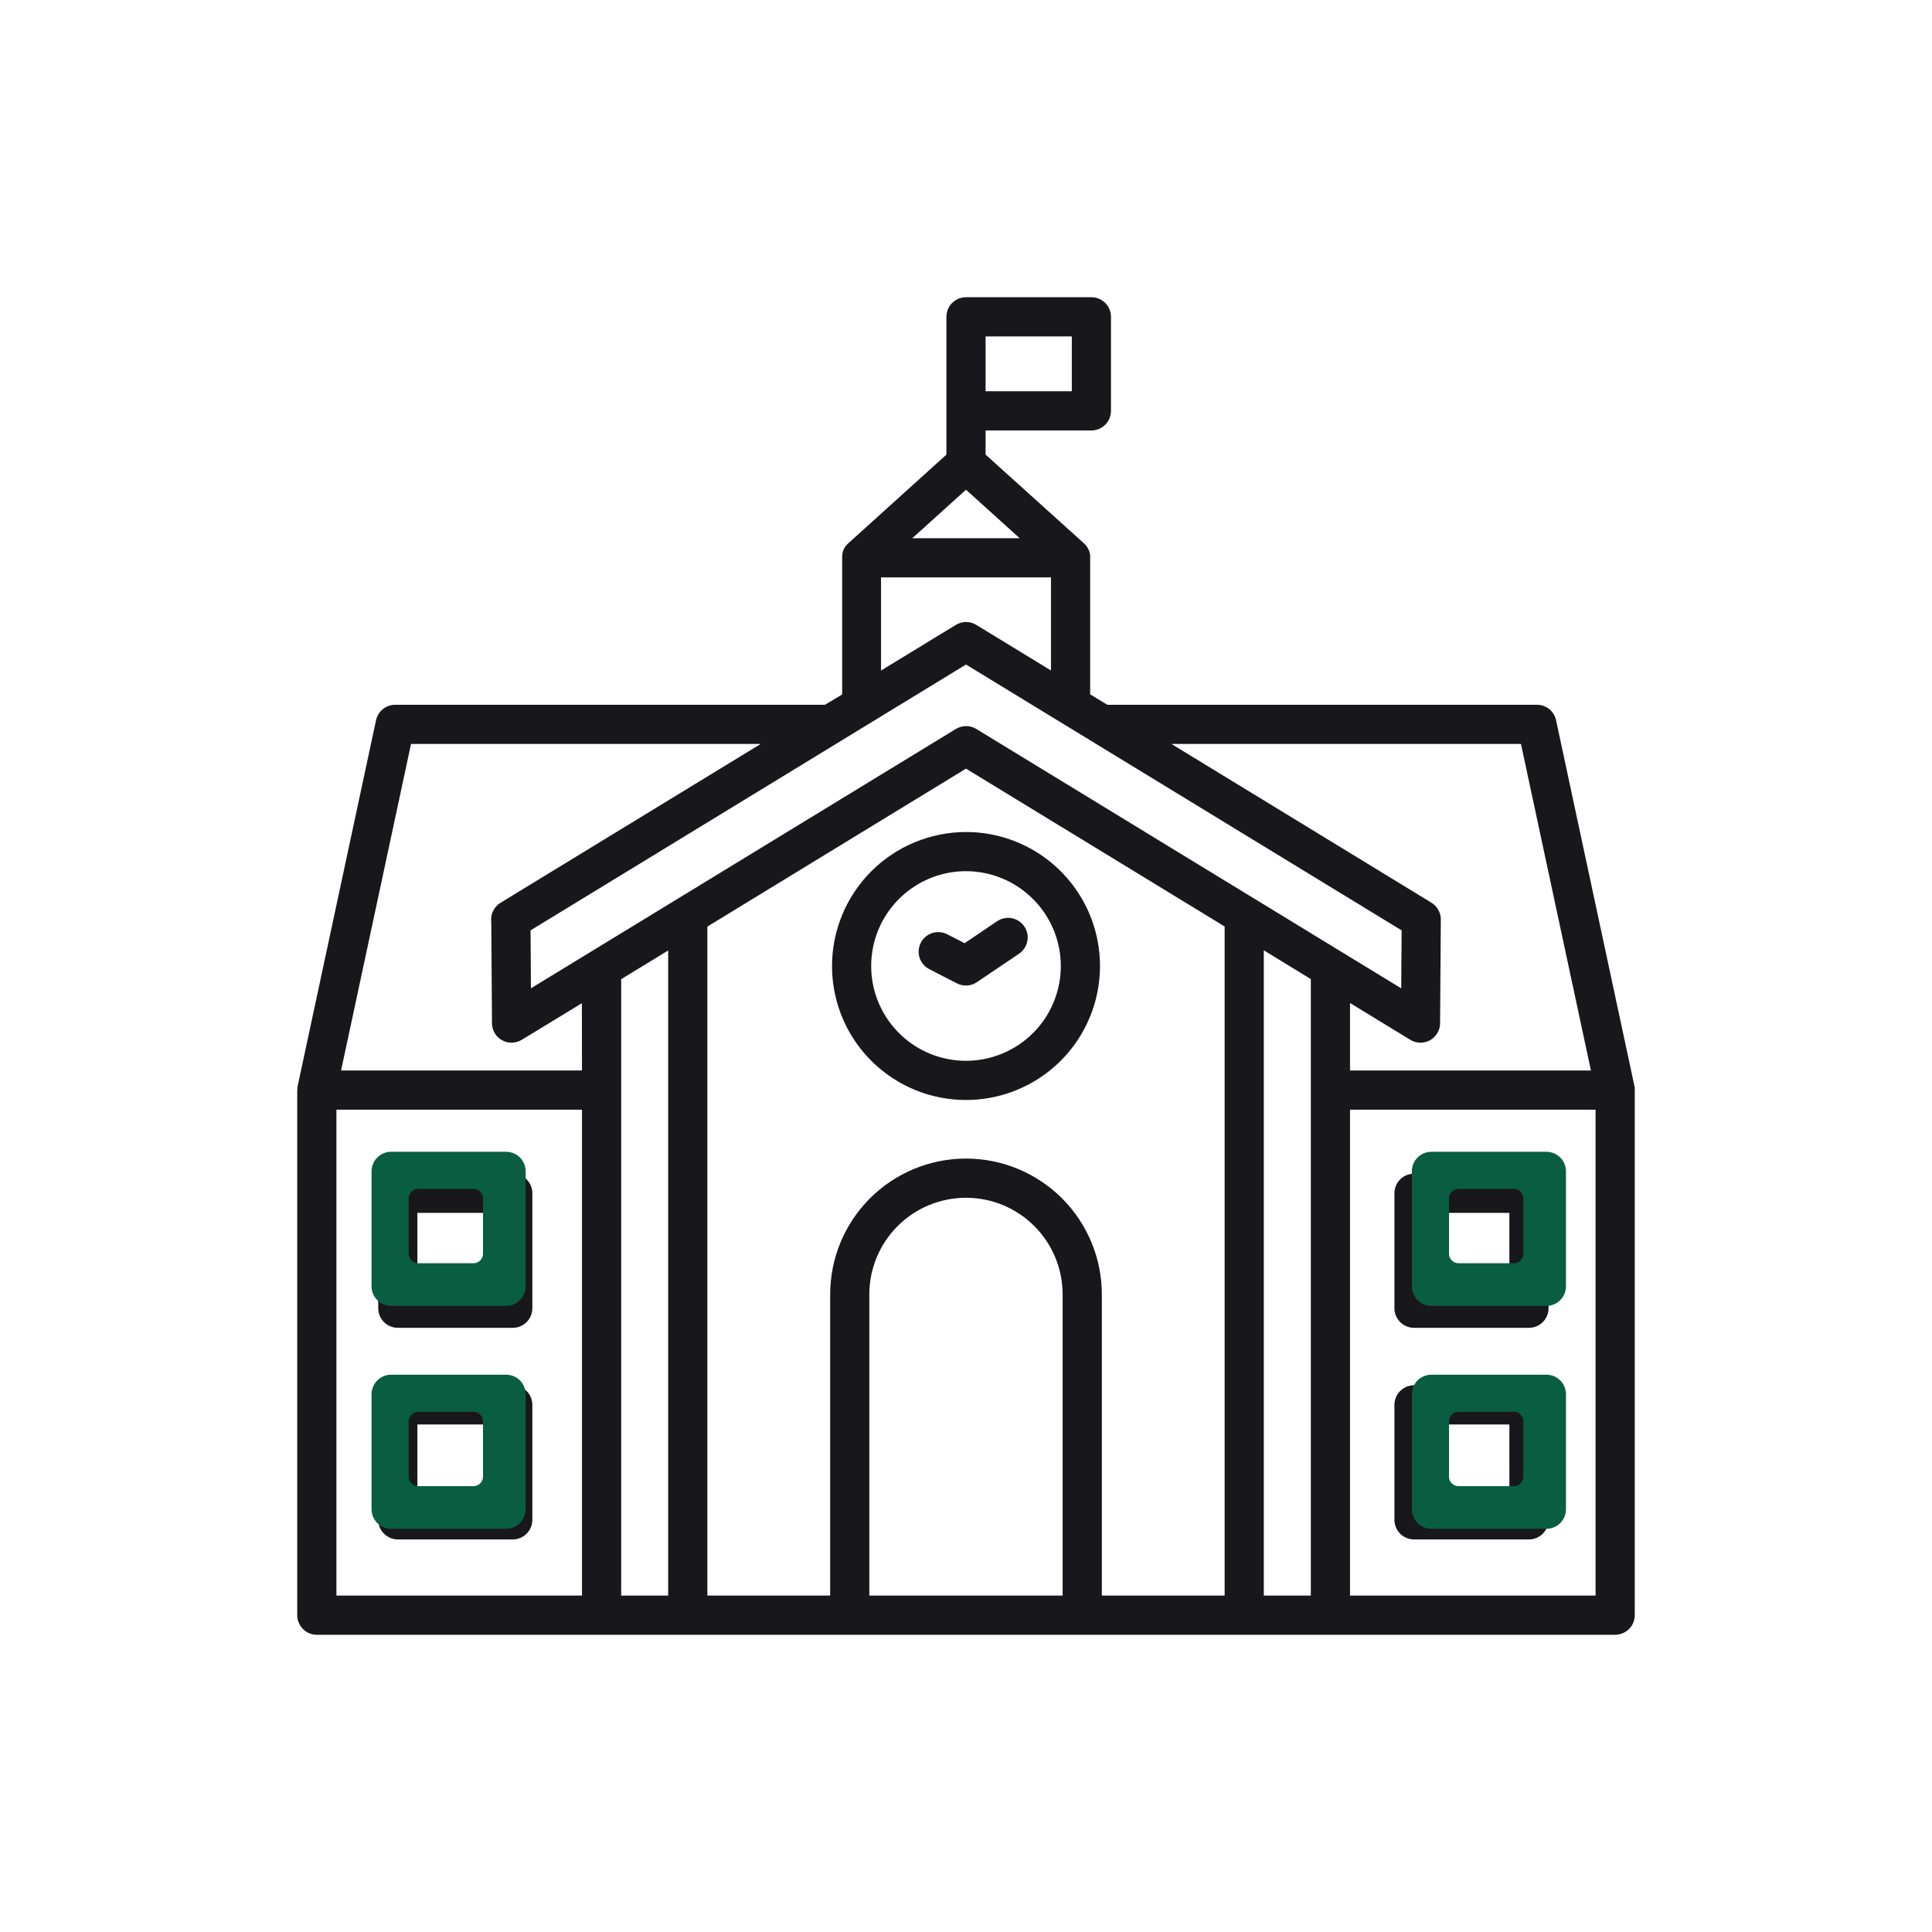 <svg width="52" height="52" viewBox="0 0 52 52" fill="none" xmlns="http://www.w3.org/2000/svg">
<path d="M22.394 26C22.394 26.713 22.605 27.41 23.001 28.004C23.398 28.597 23.961 29.059 24.62 29.332C25.279 29.605 26.004 29.676 26.703 29.537C27.403 29.398 28.046 29.054 28.55 28.55C29.054 28.046 29.398 27.403 29.537 26.704C29.676 26.004 29.605 25.279 29.332 24.62C29.059 23.961 28.596 23.398 28.003 23.001C27.41 22.605 26.713 22.394 26 22.394C25.044 22.395 24.127 22.775 23.451 23.451C22.775 24.127 22.395 25.044 22.394 26ZM28.552 26C28.552 26.505 28.402 26.998 28.122 27.418C27.841 27.837 27.443 28.164 26.976 28.357C26.51 28.55 25.997 28.601 25.502 28.503C25.007 28.404 24.552 28.161 24.196 27.804C23.839 27.447 23.596 26.993 23.497 26.498C23.399 26.003 23.449 25.49 23.642 25.023C23.836 24.557 24.163 24.159 24.582 23.878C25.002 23.598 25.495 23.448 26 23.448C26.676 23.449 27.325 23.718 27.803 24.197C28.282 24.675 28.551 25.323 28.552 26ZM10.707 41.434H13.801C13.941 41.434 14.075 41.378 14.174 41.279C14.273 41.18 14.328 41.046 14.328 40.906V37.812C14.328 37.673 14.273 37.538 14.174 37.44C14.075 37.341 13.941 37.285 13.801 37.285H10.707C10.567 37.285 10.433 37.341 10.334 37.44C10.235 37.538 10.18 37.673 10.18 37.812V40.906C10.18 41.046 10.235 41.18 10.334 41.279C10.433 41.378 10.567 41.434 10.707 41.434ZM11.234 38.34H13.273V40.379H11.234V38.34ZM38.058 41.434H41.152C41.292 41.434 41.426 41.378 41.525 41.279C41.624 41.18 41.679 41.046 41.679 40.906V37.812C41.679 37.673 41.624 37.538 41.525 37.44C41.426 37.341 41.292 37.285 41.152 37.285H38.058C37.919 37.285 37.784 37.341 37.685 37.44C37.587 37.538 37.531 37.673 37.531 37.812V40.906C37.531 41.046 37.587 41.18 37.685 41.279C37.784 41.378 37.919 41.434 38.058 41.434ZM38.586 38.34H40.625V40.379H38.586V38.34ZM44 29.298C44 29.294 44 29.291 44 29.287C43.998 29.268 43.995 29.249 43.991 29.231L41.882 19.387C41.857 19.268 41.792 19.162 41.697 19.085C41.602 19.009 41.484 18.968 41.363 18.969H29.842C29.829 18.968 29.816 18.968 29.803 18.969L29.342 18.688V15.014C29.343 14.995 29.343 14.977 29.342 14.959C29.342 14.959 29.342 14.955 29.342 14.953C29.342 14.936 29.338 14.92 29.334 14.905V14.897C29.334 14.882 29.327 14.867 29.322 14.852C29.321 14.849 29.32 14.845 29.319 14.842C29.314 14.829 29.309 14.815 29.303 14.803L29.297 14.789L29.28 14.756L29.27 14.739L29.252 14.711C29.248 14.705 29.243 14.699 29.238 14.694C29.233 14.685 29.226 14.678 29.22 14.67C29.213 14.662 29.209 14.659 29.204 14.653C29.199 14.647 29.19 14.638 29.182 14.631C29.18 14.628 29.177 14.625 29.174 14.623L26.527 12.236V11.586H29.375C29.515 11.586 29.649 11.53 29.748 11.431C29.847 11.333 29.902 11.198 29.902 11.059V8.527C29.902 8.387 29.847 8.253 29.748 8.154C29.649 8.056 29.515 8 29.375 8H26C25.86 8 25.726 8.056 25.627 8.154C25.528 8.253 25.473 8.387 25.473 8.527V12.236L22.832 14.623L22.823 14.631L22.801 14.653C22.797 14.659 22.791 14.664 22.786 14.67C22.781 14.676 22.773 14.685 22.767 14.694C22.762 14.699 22.758 14.705 22.754 14.711L22.735 14.739L22.725 14.756L22.709 14.789L22.702 14.803C22.697 14.815 22.692 14.829 22.687 14.842C22.682 14.855 22.687 14.849 22.687 14.852C22.682 14.867 22.678 14.882 22.675 14.897V14.905C22.675 14.92 22.669 14.936 22.667 14.953C22.667 14.953 22.667 14.957 22.667 14.959C22.666 14.977 22.666 14.995 22.667 15.014V18.692L22.203 18.969H10.637C10.516 18.969 10.399 19.01 10.305 19.086C10.211 19.162 10.146 19.268 10.121 19.386L8.012 29.23C8.012 29.24 8.012 29.251 8.007 29.262C8.002 29.274 8.007 29.277 8.007 29.283C8.007 29.288 8.007 29.294 8.007 29.299C8.006 29.312 8.006 29.325 8.007 29.338H8V43.471C8 43.54 8.013 43.609 8.04 43.673C8.066 43.737 8.105 43.796 8.154 43.845C8.203 43.894 8.261 43.933 8.325 43.96C8.389 43.986 8.458 44 8.527 44H43.472C43.612 44 43.746 43.944 43.845 43.846C43.944 43.747 44 43.612 44 43.473V29.34C44 29.326 44 29.312 44 29.298ZM26.527 9.055H28.848V10.531H26.527V9.055ZM40.937 20.023L42.82 28.812H36.336V26.996L37.958 27.986C38.038 28.035 38.129 28.062 38.222 28.064C38.316 28.066 38.408 28.043 38.49 27.998C38.571 27.952 38.639 27.886 38.687 27.805C38.734 27.725 38.76 27.633 38.76 27.54L38.78 24.75V24.746C38.78 24.656 38.756 24.567 38.712 24.488C38.668 24.409 38.604 24.343 38.527 24.296L31.528 20.023H40.937ZM26 13.181L27.445 14.486H24.555L26 13.181ZM23.713 15.541H28.287V18.046L27.38 17.492L26.277 16.819C26.194 16.768 26.099 16.741 26.002 16.741C25.905 16.741 25.81 16.768 25.727 16.819L23.713 18.048V15.541ZM26 17.886L37.725 25.041L37.714 26.601L26.277 19.62C26.194 19.57 26.099 19.543 26.002 19.543C25.905 19.543 25.811 19.57 25.728 19.62L14.29 26.601L14.28 25.041L26 17.886ZM15.664 42.945H9.055V29.867H15.664V42.945ZM15.664 28.812H9.18L11.063 20.023H20.476L13.471 24.299C13.383 24.353 13.313 24.431 13.269 24.524C13.225 24.617 13.209 24.72 13.223 24.822L13.242 27.54C13.242 27.679 13.298 27.812 13.397 27.911C13.496 28.009 13.63 28.064 13.769 28.064C13.866 28.064 13.961 28.037 14.044 27.986L15.661 27.002L15.664 28.812ZM17.984 42.945H16.719V26.355L17.984 25.582V42.945ZM28.601 42.945H23.398V34.84C23.398 34.15 23.672 33.488 24.16 33C24.648 32.512 25.31 32.238 26 32.238C26.69 32.238 27.352 32.512 27.839 33C28.327 33.488 28.601 34.15 28.601 34.84V42.945ZM32.961 42.945H29.656V34.84C29.656 33.87 29.271 32.94 28.585 32.254C27.899 31.569 26.97 31.183 26 31.183C25.03 31.183 24.1 31.569 23.415 32.254C22.729 32.94 22.344 33.87 22.344 34.84V42.945H19.039V24.939L26 20.688L32.961 24.936V42.945ZM35.281 42.945H34.015V25.578L35.281 26.352V42.945ZM42.945 42.945H36.336V29.867H42.945V42.945ZM10.707 35.738H13.801C13.941 35.738 14.075 35.683 14.174 35.584C14.273 35.485 14.328 35.351 14.328 35.211V32.117C14.328 31.977 14.273 31.843 14.174 31.744C14.075 31.645 13.941 31.59 13.801 31.59H10.707C10.567 31.59 10.433 31.645 10.334 31.744C10.235 31.843 10.18 31.977 10.18 32.117V35.211C10.18 35.351 10.235 35.485 10.334 35.584C10.433 35.683 10.567 35.738 10.707 35.738ZM11.234 32.645H13.273V34.684H11.234V32.645ZM25.494 25.146C25.432 25.115 25.365 25.096 25.296 25.09C25.227 25.084 25.157 25.092 25.091 25.113C24.958 25.156 24.847 25.25 24.784 25.374C24.72 25.499 24.708 25.643 24.75 25.776C24.793 25.91 24.887 26.02 25.011 26.084L25.755 26.467L25.766 26.472C25.781 26.479 25.797 26.487 25.812 26.492C25.828 26.498 25.845 26.503 25.861 26.507L25.872 26.511C25.912 26.52 25.954 26.525 25.996 26.525H26.003C26.025 26.525 26.048 26.525 26.073 26.52L26.105 26.513C26.118 26.513 26.132 26.508 26.145 26.505L26.177 26.494L26.216 26.478L26.244 26.464C26.258 26.457 26.271 26.449 26.285 26.441L26.295 26.434L27.416 25.677C27.476 25.639 27.527 25.589 27.567 25.531C27.607 25.473 27.635 25.408 27.649 25.339C27.664 25.27 27.664 25.199 27.651 25.129C27.637 25.06 27.609 24.994 27.57 24.936C27.53 24.878 27.48 24.828 27.421 24.789C27.361 24.751 27.295 24.725 27.226 24.712C27.156 24.7 27.085 24.702 27.016 24.717C26.948 24.733 26.883 24.762 26.825 24.803L25.963 25.386L25.494 25.146ZM38.058 35.738H41.152C41.292 35.738 41.426 35.683 41.525 35.584C41.624 35.485 41.679 35.351 41.679 35.211V32.117C41.679 31.977 41.624 31.843 41.525 31.744C41.426 31.645 41.292 31.59 41.152 31.59H38.058C37.919 31.59 37.784 31.645 37.685 31.744C37.587 31.843 37.531 31.977 37.531 32.117V35.211C37.531 35.351 37.587 35.485 37.685 35.584C37.784 35.683 37.919 35.738 38.058 35.738ZM38.586 32.645H40.625V34.684H38.586V32.645Z" fill="#18171C"/>
<path fill-rule="evenodd" clip-rule="evenodd" d="M13.621 35.148H10.527C10.387 35.148 10.253 35.093 10.155 34.994C10.056 34.895 10 34.761 10 34.621V31.527C10 31.387 10.056 31.253 10.155 31.154C10.253 31.056 10.387 31 10.527 31H13.621C13.761 31 13.895 31.056 13.994 31.154C14.093 31.253 14.148 31.387 14.148 31.527V34.621C14.148 34.761 14.093 34.895 13.994 34.994C13.895 35.093 13.761 35.148 13.621 35.148ZM12.746 34H11.254C11.187 34 11.122 33.973 11.075 33.925C11.027 33.878 11 33.813 11 33.746V32.254C11 32.187 11.027 32.122 11.075 32.075C11.122 32.027 11.187 32 11.254 32H12.746C12.813 32 12.878 32.027 12.925 32.075C12.973 32.122 13 32.187 13 32.254V33.746C13 33.813 12.973 33.878 12.925 33.925C12.878 33.973 12.813 34 12.746 34ZM41.621 35.148H38.527C38.388 35.148 38.253 35.093 38.154 34.994C38.056 34.895 38 34.761 38 34.621V31.527C38 31.387 38.056 31.253 38.154 31.154C38.253 31.056 38.388 31 38.527 31H41.621C41.761 31 41.895 31.056 41.994 31.154C42.093 31.253 42.148 31.387 42.148 31.527V34.621C42.148 34.761 42.093 34.895 41.994 34.994C41.895 35.093 41.761 35.148 41.621 35.148ZM40.746 34H39.254C39.187 34 39.122 33.973 39.075 33.925C39.027 33.878 39 33.813 39 33.746V32.254C39 32.187 39.027 32.122 39.075 32.075C39.122 32.027 39.187 32 39.254 32H40.746C40.813 32 40.878 32.027 40.925 32.075C40.973 32.122 41 32.187 41 32.254V33.746C41 33.813 40.973 33.878 40.925 33.925C40.878 33.973 40.813 34 40.746 34ZM10.527 41.148H13.621C13.761 41.148 13.895 41.093 13.994 40.994C14.093 40.895 14.148 40.761 14.148 40.621V37.527C14.148 37.388 14.093 37.253 13.994 37.154C13.895 37.056 13.761 37 13.621 37H10.527C10.387 37 10.253 37.056 10.155 37.154C10.056 37.253 10 37.388 10 37.527V40.621C10 40.761 10.056 40.895 10.155 40.994C10.253 41.093 10.387 41.148 10.527 41.148ZM11.254 40H12.746C12.813 40 12.878 39.973 12.925 39.925C12.973 39.878 13 39.813 13 39.746V38.254C13 38.187 12.973 38.122 12.925 38.075C12.878 38.027 12.813 38 12.746 38H11.254C11.187 38 11.122 38.027 11.075 38.075C11.027 38.122 11 38.187 11 38.254V39.746C11 39.813 11.027 39.878 11.075 39.925C11.122 39.973 11.187 40 11.254 40ZM41.621 41.148H38.527C38.388 41.148 38.253 41.093 38.154 40.994C38.056 40.895 38 40.761 38 40.621V37.527C38 37.388 38.056 37.253 38.154 37.154C38.253 37.056 38.388 37 38.527 37H41.621C41.761 37 41.895 37.056 41.994 37.154C42.093 37.253 42.148 37.388 42.148 37.527V40.621C42.148 40.761 42.093 40.895 41.994 40.994C41.895 41.093 41.761 41.148 41.621 41.148ZM40.746 40H39.254C39.187 40 39.122 39.973 39.075 39.925C39.027 39.878 39 39.813 39 39.746V38.254C39 38.187 39.027 38.122 39.075 38.075C39.122 38.027 39.187 38 39.254 38H40.746C40.813 38 40.878 38.027 40.925 38.075C40.973 38.122 41 38.187 41 38.254V39.746C41 39.813 40.973 39.878 40.925 39.925C40.878 39.973 40.813 40 40.746 40Z" fill="#095D40"/>
</svg>
